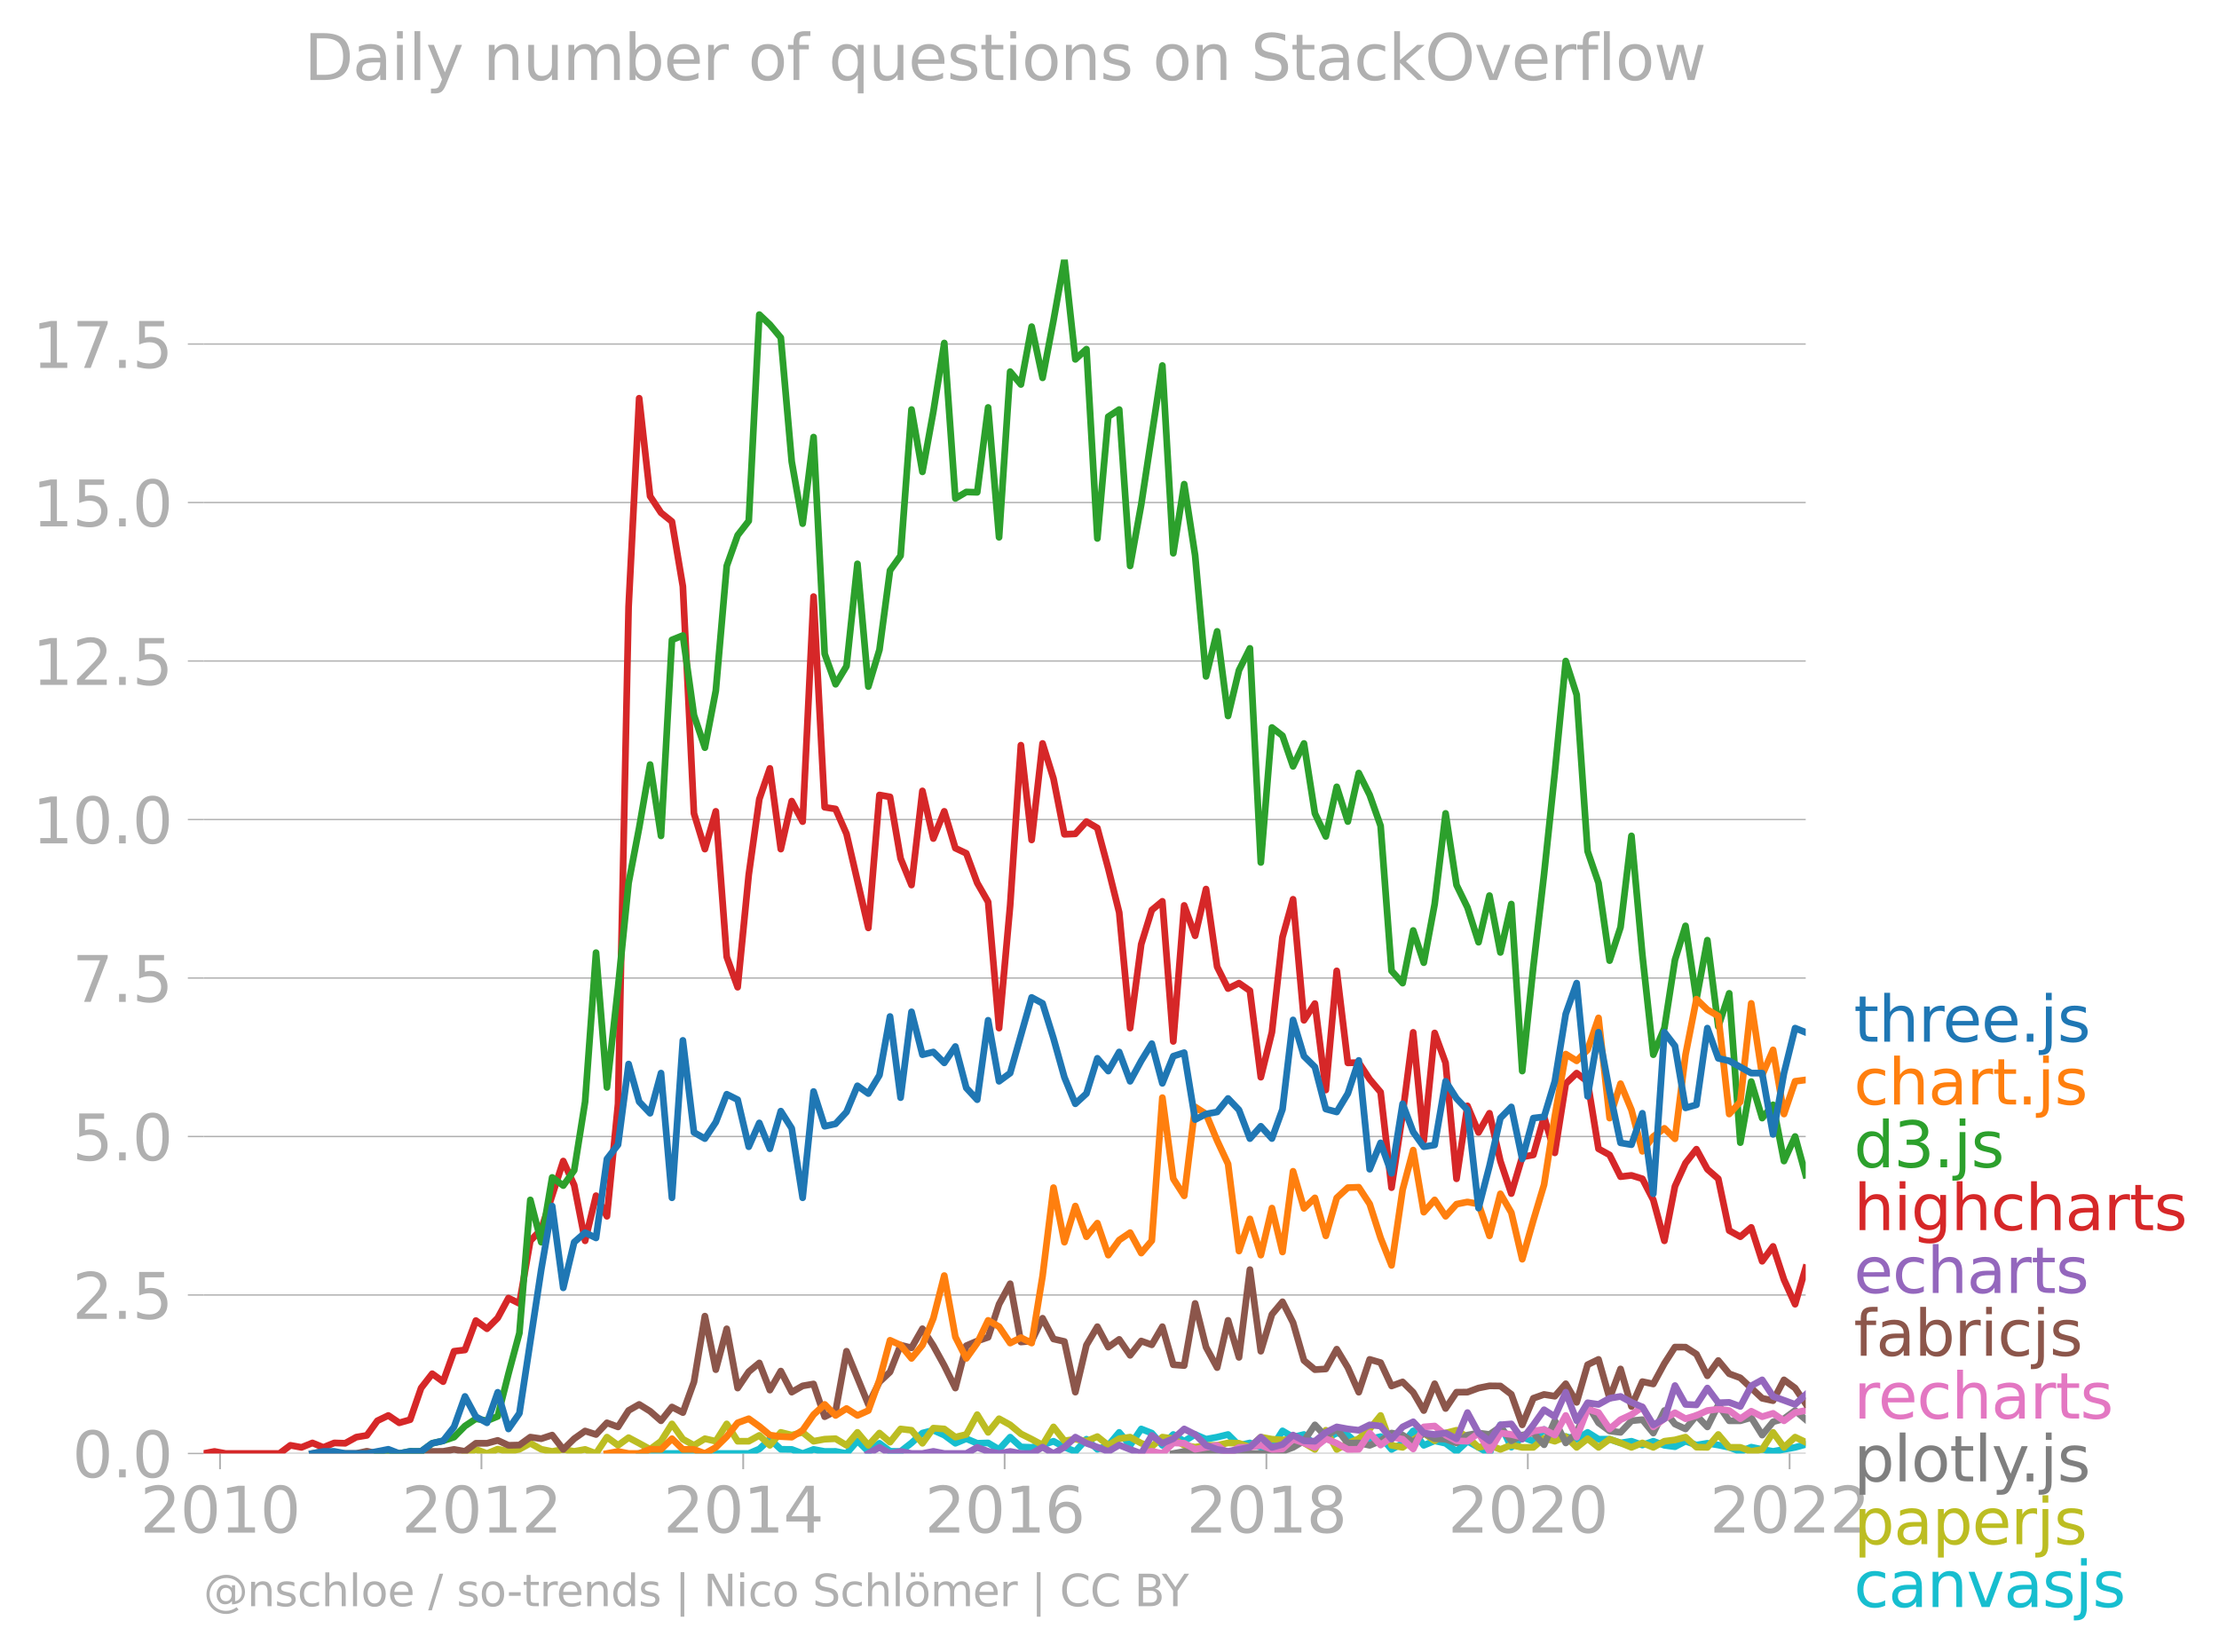 <svg xmlns:xlink="http://www.w3.org/1999/xlink" width="659.486" height="491.033" viewBox="0 0 494.614 368.274" xmlns="http://www.w3.org/2000/svg"><defs><style>*{stroke-linejoin:round;stroke-linecap:butt}</style></defs><g id="figure_1"><path d="M0 368.274h494.614V0H0v368.274z" style="fill:none" id="patch_1"/><g id="axes_1"><path d="M45.372 323.95h357.12V57.838H45.372V323.95z" style="fill:none" id="patch_2"/><g id="matplotlib.axis_1"><g id="xtick_1"><g id="line2d_1"><defs><path id="mb2885ddb44" d="M0 0v3.5" style="stroke:#b0b0b0;stroke-width:.4"/></defs><use xlink:href="#mb2885ddb44" x="49.044" y="323.95" style="fill:#b0b0b0;stroke:#b0b0b0;stroke-width:.4"/></g><g style="fill:#b0b0b0" transform="matrix(.14 0 0 -.14 31.229 341.588)" id="text_1"><defs><path id="DejaVuSans-32" d="M1228 531h2203V0H469v531q359 372 979 998 621 627 780 809 303 340 423 576 121 236 121 464 0 372-261 606-261 235-680 235-297 0-627-103-329-103-704-313v638q381 153 712 231 332 78 607 78 725 0 1156-363 431-362 431-968 0-288-108-546-107-257-392-607-78-91-497-524-418-433-1181-1211z" transform="scale(.016)"/><path id="DejaVuSans-30" d="M2034 4250q-487 0-733-480-245-479-245-1442 0-959 245-1439 246-480 733-480 491 0 736 480 246 480 246 1439 0 963-246 1442-245 480-736 480zm0 500q785 0 1199-621 414-620 414-1801 0-1178-414-1799Q2819-91 2034-91q-784 0-1198 620-414 621-414 1799 0 1181 414 1801 414 621 1198 621z" transform="scale(.016)"/><path id="DejaVuSans-31" d="M794 531h1031v3560L703 3866v575l1116 225h631V531h1031V0H794v531z" transform="scale(.016)"/></defs><use xlink:href="#DejaVuSans-32"/><use xlink:href="#DejaVuSans-30" x="63.623"/><use xlink:href="#DejaVuSans-31" x="127.246"/><use xlink:href="#DejaVuSans-30" x="190.869"/></g></g><g id="xtick_2"><use xlink:href="#mb2885ddb44" x="107.313" y="323.95" style="fill:#b0b0b0;stroke:#b0b0b0;stroke-width:.4" id="line2d_2"/><g style="fill:#b0b0b0" transform="matrix(.14 0 0 -.14 89.498 341.588)" id="text_2"><use xlink:href="#DejaVuSans-32"/><use xlink:href="#DejaVuSans-30" x="63.623"/><use xlink:href="#DejaVuSans-31" x="127.246"/><use xlink:href="#DejaVuSans-32" x="190.869"/></g></g><g id="xtick_3"><use xlink:href="#mb2885ddb44" x="165.662" y="323.95" style="fill:#b0b0b0;stroke:#b0b0b0;stroke-width:.4" id="line2d_3"/><g style="fill:#b0b0b0" transform="matrix(.14 0 0 -.14 147.847 341.588)" id="text_3"><defs><path id="DejaVuSans-34" d="M2419 4116 825 1625h1594v2491zm-166 550h794V1625h666v-525h-666V0h-628v1100H313v609l1940 2957z" transform="scale(.016)"/></defs><use xlink:href="#DejaVuSans-32"/><use xlink:href="#DejaVuSans-30" x="63.623"/><use xlink:href="#DejaVuSans-31" x="127.246"/><use xlink:href="#DejaVuSans-34" x="190.869"/></g></g><g id="xtick_4"><use xlink:href="#mb2885ddb44" x="223.932" y="323.95" style="fill:#b0b0b0;stroke:#b0b0b0;stroke-width:.4" id="line2d_4"/><g style="fill:#b0b0b0" transform="matrix(.14 0 0 -.14 206.117 341.588)" id="text_4"><defs><path id="DejaVuSans-36" d="M2113 2584q-425 0-674-291-248-290-248-796 0-503 248-796 249-292 674-292t673 292q248 293 248 796 0 506-248 796-248 291-673 291zm1253 1979v-575q-238 112-480 171-242 60-480 60-625 0-955-422-329-422-376-1275 184 272 462 417 279 145 613 145 703 0 1111-427 408-426 408-1160 0-719-425-1154Q2819-91 2113-91q-810 0-1238 620-428 621-428 1799 0 1106 525 1764t1409 658q238 0 480-47t505-140z" transform="scale(.016)"/></defs><use xlink:href="#DejaVuSans-32"/><use xlink:href="#DejaVuSans-30" x="63.623"/><use xlink:href="#DejaVuSans-31" x="127.246"/><use xlink:href="#DejaVuSans-36" x="190.869"/></g></g><g id="xtick_5"><use xlink:href="#mb2885ddb44" x="282.281" y="323.95" style="fill:#b0b0b0;stroke:#b0b0b0;stroke-width:.4" id="line2d_5"/><g style="fill:#b0b0b0" transform="matrix(.14 0 0 -.14 264.466 341.588)" id="text_5"><defs><path id="DejaVuSans-38" d="M2034 2216q-450 0-708-241-257-241-257-662 0-422 257-663 258-241 708-241t709 242q260 243 260 662 0 421-258 662-257 241-711 241zm-631 268q-406 100-633 378-226 279-226 679 0 559 398 884 399 325 1092 325 697 0 1094-325t397-884q0-400-227-679-226-278-629-378 456-106 710-416 255-309 255-755 0-679-414-1042Q2806-91 2034-91q-771 0-1186 362-414 363-414 1042 0 446 256 755 257 310 713 416zm-231 997q0-362 226-565 227-203 636-203 407 0 636 203 230 203 230 565 0 363-230 566-229 203-636 203-409 0-636-203-226-203-226-566z" transform="scale(.016)"/></defs><use xlink:href="#DejaVuSans-32"/><use xlink:href="#DejaVuSans-30" x="63.623"/><use xlink:href="#DejaVuSans-31" x="127.246"/><use xlink:href="#DejaVuSans-38" x="190.869"/></g></g><g id="xtick_6"><use xlink:href="#mb2885ddb44" x="340.551" y="323.95" style="fill:#b0b0b0;stroke:#b0b0b0;stroke-width:.4" id="line2d_6"/><g style="fill:#b0b0b0" transform="matrix(.14 0 0 -.14 322.736 341.588)" id="text_6"><use xlink:href="#DejaVuSans-32"/><use xlink:href="#DejaVuSans-30" x="63.623"/><use xlink:href="#DejaVuSans-32" x="127.246"/><use xlink:href="#DejaVuSans-30" x="190.869"/></g></g><g id="xtick_7"><use xlink:href="#mb2885ddb44" x="398.9" y="323.95" style="fill:#b0b0b0;stroke:#b0b0b0;stroke-width:.4" id="line2d_7"/><g style="fill:#b0b0b0" transform="matrix(.14 0 0 -.14 381.085 341.588)" id="text_7"><use xlink:href="#DejaVuSans-32"/><use xlink:href="#DejaVuSans-30" x="63.623"/><use xlink:href="#DejaVuSans-32" x="127.246"/><use xlink:href="#DejaVuSans-32" x="190.869"/></g></g></g><g id="matplotlib.axis_2"><g id="ytick_1"><path d="M45.372 323.95h357.12" clip-path="url(#p55a255f36a)" style="fill:none;stroke:#b0b0b0;stroke-width:.3;stroke-linecap:square" id="line2d_8"/><g id="line2d_9"><defs><path id="m206f630196" d="M0 0h-3.5" style="stroke:#b0b0b0;stroke-width:.3"/></defs><use xlink:href="#m206f630196" x="45.372" y="323.95" style="fill:#b0b0b0;stroke:#b0b0b0;stroke-width:.3"/></g><g style="fill:#b0b0b0" transform="matrix(.14 0 0 -.14 16.108 329.269)" id="text_8"><defs><path id="DejaVuSans-2e" d="M684 794h660V0H684v794z" transform="scale(.016)"/></defs><use xlink:href="#DejaVuSans-30"/><use xlink:href="#DejaVuSans-2e" x="63.623"/><use xlink:href="#DejaVuSans-30" x="95.41"/></g></g><g id="ytick_2"><path d="M45.372 288.625h357.12" clip-path="url(#p55a255f36a)" style="fill:none;stroke:#b0b0b0;stroke-width:.3;stroke-linecap:square" id="line2d_10"/><use xlink:href="#m206f630196" x="45.372" y="288.625" style="fill:#b0b0b0;stroke:#b0b0b0;stroke-width:.3" id="line2d_11"/><g style="fill:#b0b0b0" transform="matrix(.14 0 0 -.14 16.108 293.944)" id="text_9"><defs><path id="DejaVuSans-35" d="M691 4666h2478v-532H1269V2991q137 47 274 70 138 23 276 23 781 0 1237-428 457-428 457-1159 0-753-469-1171Q2575-91 1722-91q-294 0-599 50Q819 9 494 109v635q281-153 581-228t634-75q541 0 856 284 316 284 316 772 0 487-316 771-315 285-856 285-253 0-505-56-251-56-513-175v2344z" transform="scale(.016)"/></defs><use xlink:href="#DejaVuSans-32"/><use xlink:href="#DejaVuSans-2e" x="63.623"/><use xlink:href="#DejaVuSans-35" x="95.41"/></g></g><g id="ytick_3"><path d="M45.372 253.3h357.12" clip-path="url(#p55a255f36a)" style="fill:none;stroke:#b0b0b0;stroke-width:.3;stroke-linecap:square" id="line2d_12"/><use xlink:href="#m206f630196" x="45.372" y="253.301" style="fill:#b0b0b0;stroke:#b0b0b0;stroke-width:.3" id="line2d_13"/><g style="fill:#b0b0b0" transform="matrix(.14 0 0 -.14 16.108 258.62)" id="text_10"><use xlink:href="#DejaVuSans-35"/><use xlink:href="#DejaVuSans-2e" x="63.623"/><use xlink:href="#DejaVuSans-30" x="95.41"/></g></g><g id="ytick_4"><path d="M45.372 217.976h357.12" clip-path="url(#p55a255f36a)" style="fill:none;stroke:#b0b0b0;stroke-width:.3;stroke-linecap:square" id="line2d_14"/><use xlink:href="#m206f630196" x="45.372" y="217.976" style="fill:#b0b0b0;stroke:#b0b0b0;stroke-width:.3" id="line2d_15"/><g style="fill:#b0b0b0" transform="matrix(.14 0 0 -.14 16.108 223.295)" id="text_11"><defs><path id="DejaVuSans-37" d="M525 4666h3000v-269L1831 0h-659l1594 4134H525v532z" transform="scale(.016)"/></defs><use xlink:href="#DejaVuSans-37"/><use xlink:href="#DejaVuSans-2e" x="63.623"/><use xlink:href="#DejaVuSans-35" x="95.41"/></g></g><g id="ytick_5"><path d="M45.372 182.651h357.12" clip-path="url(#p55a255f36a)" style="fill:none;stroke:#b0b0b0;stroke-width:.3;stroke-linecap:square" id="line2d_16"/><use xlink:href="#m206f630196" x="45.372" y="182.651" style="fill:#b0b0b0;stroke:#b0b0b0;stroke-width:.3" id="line2d_17"/><g style="fill:#b0b0b0" transform="matrix(.14 0 0 -.14 7.2 187.97)" id="text_12"><use xlink:href="#DejaVuSans-31"/><use xlink:href="#DejaVuSans-30" x="63.623"/><use xlink:href="#DejaVuSans-2e" x="127.246"/><use xlink:href="#DejaVuSans-30" x="159.033"/></g></g><g id="ytick_6"><path d="M45.372 147.327h357.12" clip-path="url(#p55a255f36a)" style="fill:none;stroke:#b0b0b0;stroke-width:.3;stroke-linecap:square" id="line2d_18"/><use xlink:href="#m206f630196" x="45.372" y="147.327" style="fill:#b0b0b0;stroke:#b0b0b0;stroke-width:.3" id="line2d_19"/><g style="fill:#b0b0b0" transform="matrix(.14 0 0 -.14 7.2 152.646)" id="text_13"><use xlink:href="#DejaVuSans-31"/><use xlink:href="#DejaVuSans-32" x="63.623"/><use xlink:href="#DejaVuSans-2e" x="127.246"/><use xlink:href="#DejaVuSans-35" x="159.033"/></g></g><g id="ytick_7"><path d="M45.372 112.002h357.12" clip-path="url(#p55a255f36a)" style="fill:none;stroke:#b0b0b0;stroke-width:.3;stroke-linecap:square" id="line2d_20"/><use xlink:href="#m206f630196" x="45.372" y="112.002" style="fill:#b0b0b0;stroke:#b0b0b0;stroke-width:.3" id="line2d_21"/><g style="fill:#b0b0b0" transform="matrix(.14 0 0 -.14 7.2 117.321)" id="text_14"><use xlink:href="#DejaVuSans-31"/><use xlink:href="#DejaVuSans-35" x="63.623"/><use xlink:href="#DejaVuSans-2e" x="127.246"/><use xlink:href="#DejaVuSans-30" x="159.033"/></g></g><g id="ytick_8"><path d="M45.372 76.678h357.12" clip-path="url(#p55a255f36a)" style="fill:none;stroke:#b0b0b0;stroke-width:.3;stroke-linecap:square" id="line2d_22"/><use xlink:href="#m206f630196" x="45.372" y="76.678" style="fill:#b0b0b0;stroke:#b0b0b0;stroke-width:.3" id="line2d_23"/><g style="fill:#b0b0b0" transform="matrix(.14 0 0 -.14 7.2 81.997)" id="text_15"><use xlink:href="#DejaVuSans-31"/><use xlink:href="#DejaVuSans-37" x="63.623"/><use xlink:href="#DejaVuSans-2e" x="127.246"/><use xlink:href="#DejaVuSans-35" x="159.033"/></g></g></g><path d="m142.474 323.95 2.435-.471 2.434.47H166.9l2.354-1.008 2.355-2.182 2.435 2.249 2.434.03 2.435.912 2.434-.912 2.475.456 2.434-.015 2.435.47 2.434-2.825 2.435 2.37 2.474-1.823 2.355 1.774 2.355.049 2.434-1.9 2.435-2.202 2.434-.623 2.435 1.079 2.474 1.823 2.435-1.018 2.435 1.018 2.434-.076 2.435 1.443 2.474-2.735 2.395 2.185 2.394.094 2.435-.516 2.434-.851 2.435 1.322 2.435.957 2.474-2.735 2.435 2.249 2.434-.881 2.435-2.887 2.434 2.887 2.475-3.647 2.354.928 2.355 2.719 2.435-2.416 2.434 1.504 2.435-1.504 2.434 1.048 2.475-.456 2.434-.592 2.435 2.416 2.434-.532 2.435.987h2.474l2.355-3.679 2.355 1.4 2.434-.592 2.435 2.416 2.434-1.474 2.435-1.261 2.474.456 2.435 2.218 2.435-1.307 2.434-.577 2.435 2.856 2.474-1.367 2.355-2.768 2.355 3.224 2.434-1.003 2.435.547 2.434 1.808 2.435-2.264 2.474 1.367 2.435 1.368 2.434-6.381 2.435 4.968 2.434-2.234 2.475.912 2.394-2.625 2.395 2.17 2.435-.578 2.434.577 2.435-1.52 2.434 1.52h2.475l2.434.836 2.435-.38 2.434.85 2.435-.85 2.474.912 2.355.309 2.355-1.221 2.434.85 2.435-.394 2.435.395 2.434.516 2.475.912 2.434-.957 2.435.501 2.434.44 2.435-.44 2.474-.456 2.355-.65" clip-path="url(#p55a255f36a)" style="fill:none;stroke:#17becf;stroke-width:1.5;stroke-linecap:square" id="line2d_24"/><path d="m103.641 323.95 2.435-.912 2.474.912 2.395-.975 2.395.519 2.434-.486 2.435-1.337 2.434 1.337 2.435.486 2.474-.456 2.435.44 2.434-.44 2.435.912 2.434-3.647 2.475 1.824 2.355-1.71 2.354 1.254 2.435 1.337 2.434-1.793 2.435-3.86 2.435 3.404 2.474 1.368 2.435-1.474 2.434.562 2.435-3.86 2.434 3.86h2.475l2.354-1.302 2.355 2.214 2.435-2.887 2.434.608 2.435-.608 2.434 1.975 2.475-.456 2.434-.106 2.435 1.474 2.434-2.887 2.435 2.887 2.474-2.735 2.355 2.035 2.355-2.947 2.434.289 2.435 2.902 2.434-3.373 2.435.182 2.474 1.823 2.435-.592 2.435-4.421 2.434 3.95 2.435-3.039 2.474 1.368 2.395 1.996 2.394 1.194 2.435 1.307 2.434-4.042 2.435 3.1 2.435-.365 2.474.456 2.435-1.033 2.434 1.945 2.435-1.474 2.434-.35 2.475 1.368 2.354.765 2.355-2.133 2.435.35 2.434 1.474 2.435.41 2.434-.41h2.475l2.434-.532 2.435.076 2.434.866 2.435-2.234 2.474.456 2.355.163 2.355-.163 2.434.836 2.435 1.443 2.434-4.27 2.435 4.27 2.474-1.367 2.435-1.018 2.435-2.173 2.434-3.008 2.435 6.655 2.474.455 2.355-1.66 2.355-1.53 2.434 1.732 2.435-1.732 2.434-.623 2.435 1.534 2.474 2.28 2.435-.517 2.434.972 2.435-.972 2.434.516h2.475l2.394-2.043 2.395.676 2.435-1.033 2.434 2.4 2.435-1.93 2.434 1.93 2.475-1.823 2.434.836 2.435.987 2.434-.987 2.435.987 2.474-1.367 2.355-.293 2.355-.619 2.434 2.234 2.435.045 2.435-2.871 2.434 2.871h2.475l2.434.897 2.435-.44 2.434-3.8 2.435 3.343 2.474-2.279 2.355 1.124" clip-path="url(#p55a255f36a)" style="fill:none;stroke:#bcbd22;stroke-width:1.5;stroke-linecap:square" id="line2d_25"/><path d="m261.528 323.95 2.434-.456 2.435.456H283.518l2.355-.505 2.355-.863 2.434-1.458 2.435-3.555 2.434 2.613 2.435-1.702 2.474 3.19 2.435-.075 2.435.532 2.434-1.003 2.435-1.732 2.474.456 2.355 1.579 2.355-2.035 2.434 1.26 2.435.107 2.434.836 2.435-1.747 2.474-.456 2.435.319 2.434-1.687 2.435 3.1 2.434-1.276 2.475-.456 2.394 2.609 2.395-5.344 2.435 4.938 2.434-2.203 2.435-6.275 2.434 3.996 2.475 1.823 2.434.304 2.435-2.583 2.434-.243 2.435 2.978 2.474-5.014 2.355 3.012 2.355 1.09 2.434-3.008 2.435 2.552 2.435-4.907 2.434 3.54h2.475l2.434-.714 2.435 3.905 2.434-2.963 2.435-.684 2.474-1.823 2.355 2.002" clip-path="url(#p55a255f36a)" style="fill:none;stroke:#7f7f7f;stroke-width:1.5;stroke-linecap:square" id="line2d_26"/><g style="fill:#1f77b4" transform="matrix(.14 0 0 -.14 413.205 232.163)" id="text_16"><defs><path id="DejaVuSans-74" d="M1172 4494v-994h1184v-447H1172V1153q0-428 117-550t477-122h590V0h-590q-666 0-919 248-253 249-253 905v1900H172v447h422v994h578z" transform="scale(.016)"/><path id="DejaVuSans-68" d="M3513 2113V0h-575v2094q0 497-194 743-194 247-581 247-466 0-735-297-269-296-269-809V0H581v4863h578V2956q207 316 486 472 280 156 646 156 603 0 912-373 310-373 310-1098z" transform="scale(.016)"/><path id="DejaVuSans-72" d="M2631 2963q-97 56-211 82-114 27-251 27-488 0-749-317t-261-911V0H581v3500h578v-544q182 319 472 473 291 155 707 155 59 0 131-8 72-7 159-23l3-590z" transform="scale(.016)"/><path id="DejaVuSans-65" d="M3597 1894v-281H953q38-594 358-905t892-311q331 0 642 81t618 244V178Q3153 47 2828-22t-659-69q-838 0-1327 487-489 488-489 1320 0 859 464 1363 464 505 1252 505 706 0 1117-455 411-454 411-1235zm-575 169q-6 471-264 752-258 282-683 282-481 0-770-272t-333-766l2050 4z" transform="scale(.016)"/><path id="DejaVuSans-6a" d="M603 3500h575V-63q0-668-255-968-254-300-820-300h-219v487H38q328 0 446 152Q603-541 603-63v3563zm0 1363h575v-729H603v729z" transform="scale(.016)"/><path id="DejaVuSans-73" d="M2834 3397v-544q-243 125-506 187-262 63-544 63-428 0-642-131t-214-394q0-200 153-314t616-217l197-44q612-131 870-370t258-667q0-488-386-773Q2250-91 1575-91q-281 0-586 55T347 128v594q319-166 628-249 309-82 613-82 406 0 624 139 219 139 219 392 0 234-158 359-157 125-692 241l-200 47q-534 112-772 345-237 233-237 639 0 494 350 762 350 269 994 269 318 0 599-47 282-46 519-140z" transform="scale(.016)"/></defs><use xlink:href="#DejaVuSans-74"/><use xlink:href="#DejaVuSans-68" x="39.209"/><use xlink:href="#DejaVuSans-72" x="102.588"/><use xlink:href="#DejaVuSans-65" x="141.451"/><use xlink:href="#DejaVuSans-65" x="202.975"/><use xlink:href="#DejaVuSans-2e" x="264.498"/><use xlink:href="#DejaVuSans-6a" x="296.285"/><use xlink:href="#DejaVuSans-73" x="324.068"/></g><g style="fill:#ff7f0e" transform="matrix(.14 0 0 -.14 413.205 246.163)" id="text_17"><defs><path id="DejaVuSans-63" d="M3122 3366v-538q-244 135-489 202t-495 67q-560 0-870-355-309-354-309-995t309-996q310-354 870-354 250 0 495 67t489 202V134Q2881 22 2623-34q-257-57-548-57-791 0-1257 497-465 497-465 1341 0 856 470 1346 471 491 1290 491 265 0 518-55 253-54 491-163z" transform="scale(.016)"/><path id="DejaVuSans-61" d="M2194 1759q-697 0-966-159t-269-544q0-306 202-486 202-179 548-179 479 0 768 339t289 901v128h-572zm1147 238V0h-575v531q-197-318-491-470T1556-91q-537 0-855 302-317 302-317 808 0 590 395 890 396 300 1180 300h807v57q0 397-261 614t-733 217q-300 0-585-72-284-72-546-216v532q315 122 612 182 297 61 578 61 760 0 1135-394 375-393 375-1193z" transform="scale(.016)"/></defs><use xlink:href="#DejaVuSans-63"/><use xlink:href="#DejaVuSans-68" x="54.98"/><use xlink:href="#DejaVuSans-61" x="118.359"/><use xlink:href="#DejaVuSans-72" x="179.639"/><use xlink:href="#DejaVuSans-74" x="220.752"/><use xlink:href="#DejaVuSans-2e" x="259.961"/><use xlink:href="#DejaVuSans-6a" x="291.748"/><use xlink:href="#DejaVuSans-73" x="319.531"/></g><g style="fill:#2ca02c" transform="matrix(.14 0 0 -.14 413.205 260.163)" id="text_18"><defs><path id="DejaVuSans-64" d="M2906 2969v1894h575V0h-575v525q-181-312-458-464-276-152-664-152-634 0-1033 506-398 507-398 1332t398 1331q399 506 1033 506 388 0 664-152 277-151 458-463zM947 1747q0-634 261-995t717-361q456 0 718 361 263 361 263 995t-263 995q-262 361-718 361t-717-361q-261-361-261-995z" transform="scale(.016)"/><path id="DejaVuSans-33" d="M2597 2516q453-97 707-404 255-306 255-756 0-690-475-1069Q2609-91 1734-91q-293 0-604 58T488 141v609q262-153 574-231 313-78 654-78 593 0 904 234t311 681q0 413-289 645-289 233-804 233h-544v519h569q465 0 712 186t247 536q0 359-255 551-254 193-729 193-260 0-557-57-297-56-653-174v562q360 100 674 150t592 50q719 0 1137-327 419-326 419-882 0-388-222-655t-631-370z" transform="scale(.016)"/></defs><use xlink:href="#DejaVuSans-64"/><use xlink:href="#DejaVuSans-33" x="63.477"/><use xlink:href="#DejaVuSans-2e" x="127.1"/><use xlink:href="#DejaVuSans-6a" x="158.887"/><use xlink:href="#DejaVuSans-73" x="186.67"/></g><g style="fill:#d62728" transform="matrix(.14 0 0 -.14 413.205 274.163)" id="text_19"><defs><path id="DejaVuSans-69" d="M603 3500h575V0H603v3500zm0 1363h575v-729H603v729z" transform="scale(.016)"/><path id="DejaVuSans-67" d="M2906 1791q0 625-258 968-257 344-723 344-462 0-720-344-258-343-258-968 0-622 258-966t720-344q466 0 723 344 258 344 258 966zm575-1357q0-893-397-1329-396-436-1215-436-303 0-572 45t-522 139v559q253-137 500-202 247-66 503-66 566 0 847 295t281 892v285q-178-310-456-463T1784 0Q1141 0 747 490 353 981 353 1791q0 812 394 1302 394 491 1037 491 388 0 666-153t456-462v531h575V434z" transform="scale(.016)"/></defs><use xlink:href="#DejaVuSans-68"/><use xlink:href="#DejaVuSans-69" x="63.379"/><use xlink:href="#DejaVuSans-67" x="91.162"/><use xlink:href="#DejaVuSans-68" x="154.639"/><use xlink:href="#DejaVuSans-63" x="218.018"/><use xlink:href="#DejaVuSans-68" x="272.998"/><use xlink:href="#DejaVuSans-61" x="336.377"/><use xlink:href="#DejaVuSans-72" x="397.656"/><use xlink:href="#DejaVuSans-74" x="438.77"/><use xlink:href="#DejaVuSans-73" x="477.979"/></g><g style="fill:#9467bd" transform="matrix(.14 0 0 -.14 413.205 288.163)" id="text_20"><use xlink:href="#DejaVuSans-65"/><use xlink:href="#DejaVuSans-63" x="61.523"/><use xlink:href="#DejaVuSans-68" x="116.504"/><use xlink:href="#DejaVuSans-61" x="179.883"/><use xlink:href="#DejaVuSans-72" x="241.162"/><use xlink:href="#DejaVuSans-74" x="282.275"/><use xlink:href="#DejaVuSans-73" x="321.484"/></g><g style="fill:#8c564b" transform="matrix(.14 0 0 -.14 413.205 302.163)" id="text_21"><defs><path id="DejaVuSans-66" d="M2375 4863v-479h-550q-309 0-430-125-120-125-120-450v-309h947v-447h-947V0H697v3053H147v447h550v244q0 584 272 851 272 268 862 268h544z" transform="scale(.016)"/><path id="DejaVuSans-62" d="M3116 1747q0 634-261 995t-717 361q-457 0-718-361t-261-995q0-634 261-995t718-361q456 0 717 361t261 995zM1159 2969q182 312 458 463 277 152 661 152 638 0 1036-506 399-506 399-1331T3314 415Q2916-91 2278-91q-384 0-661 152-276 152-458 464V0H581v4863h578V2969z" transform="scale(.016)"/></defs><use xlink:href="#DejaVuSans-66"/><use xlink:href="#DejaVuSans-61" x="35.205"/><use xlink:href="#DejaVuSans-62" x="96.484"/><use xlink:href="#DejaVuSans-72" x="159.961"/><use xlink:href="#DejaVuSans-69" x="201.074"/><use xlink:href="#DejaVuSans-63" x="228.857"/><use xlink:href="#DejaVuSans-6a" x="283.838"/><use xlink:href="#DejaVuSans-73" x="311.621"/></g><g style="fill:#e377c2" transform="matrix(.14 0 0 -.14 413.205 316.163)" id="text_22"><use xlink:href="#DejaVuSans-72"/><use xlink:href="#DejaVuSans-65" x="38.863"/><use xlink:href="#DejaVuSans-63" x="100.387"/><use xlink:href="#DejaVuSans-68" x="155.367"/><use xlink:href="#DejaVuSans-61" x="218.746"/><use xlink:href="#DejaVuSans-72" x="280.025"/><use xlink:href="#DejaVuSans-74" x="321.139"/><use xlink:href="#DejaVuSans-73" x="360.348"/></g><g style="fill:#7f7f7f" transform="matrix(.14 0 0 -.14 413.205 330.163)" id="text_23"><defs><path id="DejaVuSans-70" d="M1159 525v-1856H581v4831h578v-531q182 312 458 463 277 152 661 152 638 0 1036-506 399-506 399-1331T3314 415Q2916-91 2278-91q-384 0-661 152-276 152-458 464zm1957 1222q0 634-261 995t-717 361q-457 0-718-361t-261-995q0-634 261-995t718-361q456 0 717 361t261 995z" transform="scale(.016)"/><path id="DejaVuSans-6c" d="M603 4863h575V0H603v4863z" transform="scale(.016)"/><path id="DejaVuSans-6f" d="M1959 3097q-462 0-731-361t-269-989q0-628 267-989 268-361 733-361 460 0 728 362 269 363 269 988 0 622-269 986-268 364-728 364zm0 487q750 0 1178-488 429-487 429-1349 0-859-429-1349Q2709-91 1959-91q-753 0-1180 489-426 490-426 1349 0 862 426 1349 427 488 1180 488z" transform="scale(.016)"/><path id="DejaVuSans-79" d="M2059-325q-243-625-475-815-231-191-618-191H506v481h338q237 0 368 113 132 112 291 531l103 262L191 3500h609L1894 763l1094 2737h609L2059-325z" transform="scale(.016)"/></defs><use xlink:href="#DejaVuSans-70"/><use xlink:href="#DejaVuSans-6c" x="63.477"/><use xlink:href="#DejaVuSans-6f" x="91.26"/><use xlink:href="#DejaVuSans-74" x="152.441"/><use xlink:href="#DejaVuSans-6c" x="191.65"/><use xlink:href="#DejaVuSans-79" x="219.434"/><use xlink:href="#DejaVuSans-2e" x="264.363"/><use xlink:href="#DejaVuSans-6a" x="296.15"/><use xlink:href="#DejaVuSans-73" x="323.934"/></g><g style="fill:#bcbd22" transform="matrix(.14 0 0 -.14 413.205 344.163)" id="text_24"><use xlink:href="#DejaVuSans-70"/><use xlink:href="#DejaVuSans-61" x="63.477"/><use xlink:href="#DejaVuSans-70" x="124.756"/><use xlink:href="#DejaVuSans-65" x="188.232"/><use xlink:href="#DejaVuSans-72" x="249.756"/><use xlink:href="#DejaVuSans-6a" x="290.869"/><use xlink:href="#DejaVuSans-73" x="318.652"/></g><g style="fill:#17becf" transform="matrix(.14 0 0 -.14 413.205 358.163)" id="text_25"><defs><path id="DejaVuSans-6e" d="M3513 2113V0h-575v2094q0 497-194 743-194 247-581 247-466 0-735-297-269-296-269-809V0H581v3500h578v-544q207 316 486 472 280 156 646 156 603 0 912-373 310-373 310-1098z" transform="scale(.016)"/><path id="DejaVuSans-76" d="M191 3500h609L1894 563l1094 2937h609L2284 0h-781L191 3500z" transform="scale(.016)"/></defs><use xlink:href="#DejaVuSans-63"/><use xlink:href="#DejaVuSans-61" x="54.98"/><use xlink:href="#DejaVuSans-6e" x="116.26"/><use xlink:href="#DejaVuSans-76" x="179.639"/><use xlink:href="#DejaVuSans-61" x="238.818"/><use xlink:href="#DejaVuSans-73" x="300.098"/><use xlink:href="#DejaVuSans-6a" x="352.197"/><use xlink:href="#DejaVuSans-73" x="379.98"/></g><g style="fill:#b0b0b0" transform="matrix(.097 0 0 -.097 45.372 357.986)" id="text_26"><defs><path id="DejaVuSans-40" d="M2381 1678q0-447 222-702 222-254 610-254 384 0 604 256 221 256 221 700 0 438-225 695-225 258-607 258-378 0-602-256-223-256-223-697zm1703-934q-187-241-429-355t-564-114q-538 0-874 389t-336 1014q0 625 337 1015 338 391 873 391 322 0 565-117 244-117 428-354v409h447V722q457 69 714 417 258 349 258 902 0 334-99 628-98 294-298 544-325 409-792 626t-1017 217q-384 0-738-102-353-101-653-301-490-319-767-836-276-517-276-1120 0-497 179-932 180-434 521-765 328-325 759-495 431-171 922-171 403 0 792 136t714 389l281-347q-390-303-851-464t-936-161q-578 0-1091 205-512 205-912 595Q841 78 631 592q-209 514-209 1105 0 569 212 1084 213 516 607 907 403 396 931 607t1119 211q662 0 1229-272 568-271 952-771 234-307 357-666 124-359 124-744 0-822-497-1297T4084 263v481z" transform="scale(.016)"/><path id="DejaVuSans-2f" d="M1625 4666h531L531-594H0l1625 5260z" transform="scale(.016)"/><path id="DejaVuSans-2d" d="M313 2009h1684v-512H313v512z" transform="scale(.016)"/><path id="DejaVuSans-7c" d="M1344 4891v-6400H813v6400h531z" transform="scale(.016)"/><path id="DejaVuSans-4e" d="M628 4666h850L3547 763v3903h612V0h-850L1241 3903V0H628v4666z" transform="scale(.016)"/><path id="DejaVuSans-53" d="M3425 4513v-616q-359 172-678 256-319 85-616 85-515 0-795-200t-280-569q0-310 186-468 186-157 705-254l381-78q706-135 1042-474t336-907q0-679-455-1029Q2797-91 1919-91q-331 0-705 75-373 75-773 222v650q384-215 753-325 369-109 725-109 540 0 834 212 294 213 294 607 0 343-211 537t-692 291l-385 75q-706 140-1022 440-315 300-315 835 0 619 436 975t1201 356q329 0 669-60 341-59 697-177z" transform="scale(.016)"/><path id="DejaVuSans-f6" d="M1959 3097q-462 0-731-361t-269-989q0-628 267-989 268-361 733-361 460 0 728 362 269 363 269 988 0 622-269 986-268 364-728 364zm0 487q750 0 1178-488 429-487 429-1349 0-859-429-1349Q2709-91 1959-91q-753 0-1180 489-426 490-426 1349 0 862 426 1349 427 488 1180 488zm295 1266h634v-631h-634v631zm-1222 0h634v-631h-634v631z" transform="scale(.016)"/><path id="DejaVuSans-6d" d="M3328 2828q216 388 516 572t706 184q547 0 844-383 297-382 297-1088V0h-578v2094q0 503-179 746-178 244-543 244-447 0-707-297-259-296-259-809V0h-578v2094q0 506-178 748t-550 242q-441 0-701-298-259-298-259-808V0H581v3500h578v-544q197 322 472 475t653 153q382 0 649-194 267-193 395-562z" transform="scale(.016)"/><path id="DejaVuSans-43" d="M4122 4306v-665q-319 297-680 443-361 147-767 147-800 0-1225-489t-425-1414q0-922 425-1411t1225-489q406 0 767 147t680 444V359q-331-225-702-338-370-112-782-112-1060 0-1670 648-609 649-609 1771 0 1125 609 1773 610 649 1670 649 418 0 788-111 371-111 696-333z" transform="scale(.016)"/><path id="DejaVuSans-42" d="M1259 2228V519h1013q509 0 754 211 246 211 246 645 0 438-246 645-245 208-754 208H1259zm0 1919V2741h935q462 0 688 173 227 174 227 530 0 353-227 528-226 175-688 175h-935zm-631 519h1613q722 0 1112-300 391-300 391-853 0-429-200-682t-588-315q466-100 724-418 258-317 258-792 0-625-425-966Q3088 0 2303 0H628v4666z" transform="scale(.016)"/><path id="DejaVuSans-59" d="M-13 4666h679l1293-1919 1285 1919h678L2272 2222V0h-634v2222L-13 4666z" transform="scale(.016)"/></defs><use xlink:href="#DejaVuSans-40"/><use xlink:href="#DejaVuSans-6e" x="100"/><use xlink:href="#DejaVuSans-73" x="163.379"/><use xlink:href="#DejaVuSans-63" x="215.479"/><use xlink:href="#DejaVuSans-68" x="270.459"/><use xlink:href="#DejaVuSans-6c" x="333.838"/><use xlink:href="#DejaVuSans-6f" x="361.621"/><use xlink:href="#DejaVuSans-65" x="422.803"/><use xlink:href="#DejaVuSans-20" x="484.326"/><use xlink:href="#DejaVuSans-2f" x="516.113"/><use xlink:href="#DejaVuSans-20" x="549.805"/><use xlink:href="#DejaVuSans-73" x="581.592"/><use xlink:href="#DejaVuSans-6f" x="633.691"/><use xlink:href="#DejaVuSans-2d" x="696.748"/><use xlink:href="#DejaVuSans-74" x="732.832"/><use xlink:href="#DejaVuSans-72" x="772.041"/><use xlink:href="#DejaVuSans-65" x="810.904"/><use xlink:href="#DejaVuSans-6e" x="872.428"/><use xlink:href="#DejaVuSans-64" x="935.807"/><use xlink:href="#DejaVuSans-73" x="999.283"/><use xlink:href="#DejaVuSans-20" x="1051.383"/><use xlink:href="#DejaVuSans-7c" x="1083.17"/><use xlink:href="#DejaVuSans-20" x="1116.861"/><use xlink:href="#DejaVuSans-4e" x="1148.648"/><use xlink:href="#DejaVuSans-69" x="1223.453"/><use xlink:href="#DejaVuSans-63" x="1251.236"/><use xlink:href="#DejaVuSans-6f" x="1306.217"/><use xlink:href="#DejaVuSans-20" x="1367.398"/><use xlink:href="#DejaVuSans-53" x="1399.186"/><use xlink:href="#DejaVuSans-63" x="1462.662"/><use xlink:href="#DejaVuSans-68" x="1517.643"/><use xlink:href="#DejaVuSans-6c" x="1581.021"/><use xlink:href="#DejaVuSans-f6" x="1608.805"/><use xlink:href="#DejaVuSans-6d" x="1669.986"/><use xlink:href="#DejaVuSans-65" x="1767.398"/><use xlink:href="#DejaVuSans-72" x="1828.922"/><use xlink:href="#DejaVuSans-20" x="1870.035"/><use xlink:href="#DejaVuSans-7c" x="1901.822"/><use xlink:href="#DejaVuSans-20" x="1935.514"/><use xlink:href="#DejaVuSans-43" x="1967.301"/><use xlink:href="#DejaVuSans-43" x="2037.125"/><use xlink:href="#DejaVuSans-20" x="2106.949"/><use xlink:href="#DejaVuSans-42" x="2138.736"/><use xlink:href="#DejaVuSans-59" x="2201.84"/></g><g style="fill:#b0b0b0" transform="matrix(.14 0 0 -.14 67.786 17.838)" id="text_27"><defs><path id="DejaVuSans-44" d="M1259 4147V519h763q966 0 1414 437 448 438 448 1382 0 937-448 1373t-1414 436h-763zm-631 519h1297q1356 0 1990-564 635-564 635-1764 0-1207-638-1773Q3275 0 1925 0H628v4666z" transform="scale(.016)"/><path id="DejaVuSans-75" d="M544 1381v2119h575V1403q0-497 193-746 194-248 582-248 465 0 735 297 271 297 271 810v1984h575V0h-575v538q-209-319-486-474-276-155-642-155-603 0-916 375-312 375-312 1097zm1447 2203z" transform="scale(.016)"/><path id="DejaVuSans-71" d="M947 1747q0-634 261-995t717-361q456 0 718 361 263 361 263 995t-263 995q-262 361-718 361t-717-361q-261-361-261-995zM2906 525q-181-312-458-464-276-152-664-152-634 0-1033 506-398 507-398 1332t398 1331q399 506 1033 506 388 0 664-152 277-151 458-463v531h575v-4831h-575V525z" transform="scale(.016)"/><path id="DejaVuSans-6b" d="M581 4863h578V1991l1716 1509h734L1753 1863 3688 0h-750L1159 1709V0H581v4863z" transform="scale(.016)"/><path id="DejaVuSans-4f" d="M2522 4238q-688 0-1093-513-404-512-404-1397 0-881 404-1394 405-512 1093-512 687 0 1089 512 402 513 402 1394 0 885-402 1397-402 513-1089 513zm0 512q981 0 1568-658 588-658 588-1764 0-1103-588-1761Q3503-91 2522-91q-984 0-1574 656-589 657-589 1763t589 1764q590 658 1574 658z" transform="scale(.016)"/><path id="DejaVuSans-77" d="M269 3500h575l719-2731 715 2731h678l719-2731 716 2731h575L4050 0h-678l-753 2869L1863 0h-679L269 3500z" transform="scale(.016)"/></defs><use xlink:href="#DejaVuSans-44"/><use xlink:href="#DejaVuSans-61" x="77.002"/><use xlink:href="#DejaVuSans-69" x="138.281"/><use xlink:href="#DejaVuSans-6c" x="166.064"/><use xlink:href="#DejaVuSans-79" x="193.848"/><use xlink:href="#DejaVuSans-20" x="253.027"/><use xlink:href="#DejaVuSans-6e" x="284.814"/><use xlink:href="#DejaVuSans-75" x="348.193"/><use xlink:href="#DejaVuSans-6d" x="411.572"/><use xlink:href="#DejaVuSans-62" x="508.984"/><use xlink:href="#DejaVuSans-65" x="572.461"/><use xlink:href="#DejaVuSans-72" x="633.984"/><use xlink:href="#DejaVuSans-20" x="675.098"/><use xlink:href="#DejaVuSans-6f" x="706.885"/><use xlink:href="#DejaVuSans-66" x="768.066"/><use xlink:href="#DejaVuSans-20" x="803.271"/><use xlink:href="#DejaVuSans-71" x="835.059"/><use xlink:href="#DejaVuSans-75" x="898.535"/><use xlink:href="#DejaVuSans-65" x="961.914"/><use xlink:href="#DejaVuSans-73" x="1023.438"/><use xlink:href="#DejaVuSans-74" x="1075.537"/><use xlink:href="#DejaVuSans-69" x="1114.746"/><use xlink:href="#DejaVuSans-6f" x="1142.529"/><use xlink:href="#DejaVuSans-6e" x="1203.711"/><use xlink:href="#DejaVuSans-73" x="1267.09"/><use xlink:href="#DejaVuSans-20" x="1319.189"/><use xlink:href="#DejaVuSans-6f" x="1350.977"/><use xlink:href="#DejaVuSans-6e" x="1412.158"/><use xlink:href="#DejaVuSans-20" x="1475.537"/><use xlink:href="#DejaVuSans-53" x="1507.324"/><use xlink:href="#DejaVuSans-74" x="1570.801"/><use xlink:href="#DejaVuSans-61" x="1610.01"/><use xlink:href="#DejaVuSans-63" x="1671.289"/><use xlink:href="#DejaVuSans-6b" x="1726.27"/><use xlink:href="#DejaVuSans-4f" x="1784.18"/><use xlink:href="#DejaVuSans-76" x="1862.891"/><use xlink:href="#DejaVuSans-65" x="1922.07"/><use xlink:href="#DejaVuSans-72" x="1983.594"/><use xlink:href="#DejaVuSans-66" x="2024.707"/><use xlink:href="#DejaVuSans-6c" x="2059.912"/><use xlink:href="#DejaVuSans-6f" x="2087.695"/><use xlink:href="#DejaVuSans-77" x="2148.877"/></g><path d="m254.384 323.95 2.354-.505 2.355.505 2.435-2.355 2.434.076 2.435 1.337 2.434-.426 2.475-.455 2.434 1.823 2.435-1.368 2.434-.045 2.435-.41 2.474.911 2.355-.097 2.355-2.182 2.434.836 2.435.987 2.434-1.93 2.435 1.019 2.474 1.367 2.435-.03 2.435-3.616 2.434 2.674 2.435-1.763 2.474.456 2.355 2.182 2.355-4.917 2.434-.197 2.435 2.02 2.434 1.277 2.435.091 2.474-1.823 2.435 4.087 2.434-4.087 2.435.319 2.434.592 2.475-1.367 2.394-.346 2.395 1.258 2.435-4.376 2.434 4.831 2.435-6.244 2.434.775 2.475 3.646 2.434-2.066 2.435-1.124 2.434-1.702 2.435 4.436 2.474-1.823 2.355-1.335 2.355 1.335 2.434-.73 2.435-1.093 2.435-.32 2.434.32 2.475 1.823 2.434-1.671 2.435 1.215 2.434-.744 2.435 1.656 2.474-1.823 2.355-.472" clip-path="url(#p55a255f36a)" style="fill:none;stroke:#e377c2;stroke-width:1.5;stroke-linecap:square" id="line2d_27"/><path d="m69.638 323.95 2.434-.456 2.435.456h4.909l2.354-.505 2.355.505h7.304l2.434-.456 4.91-.015 2.434-.44 2.434.44 2.435-1.808h2.474l2.395-.645 2.395 1.1 2.434-.06 2.435-1.763 2.434.35 2.435-.805 2.474 3.19 2.435-2.385 2.434-1.717 2.435.775 2.434-2.598 2.475.911 2.355-3.662 2.354-1.351 2.435 1.519 2.434 2.127 2.435-3.07 2.435 1.247 2.474-6.837 2.435-14.662 2.434 11.927 2.435-9.1 2.434 13.202 2.475-3.646 2.354-1.954 2.355 6.056 2.435-4.239 2.434 4.695 2.435-1.398 2.434-.425 2.475 7.292 2.434-1.215 2.435-13.37 4.869 11.85 2.474-5.013 2.355-2.214 2.355-5.99 2.434.607 2.435-4.254 2.434 3.783 2.435 4.421 2.474 5.014 2.435-9.435 2.435-1.048 2.434-.836 2.435-7.369 2.474-4.558 2.395 12.983 2.394-.22 2.435-5.075 2.434 4.619 2.435.562 2.435 11.289 2.474-10.484 2.435-4.102 2.434 4.558 2.435-1.732 2.434 3.555 2.475-3.19 2.354.846 2.355-4.037 2.435 8.478 2.434.182 2.435-13.84 2.434 9.738 2.475 4.558 2.434-10.529 2.435 8.25 2.434-19.554 2.435 18.187 2.474-8.205 2.355-2.816 2.355 4.64 2.434 8.447 2.435 2.036 2.434-.152 2.435-4.406 2.474 4.102 2.435 5.485 2.435-7.308 2.434.714 2.435 5.211 2.474-.911 2.355 2.328 2.355 4.053 2.434-5.971 2.435 5.515 2.434-3.631 2.435-.015 2.474-.912 2.435-.486 2.434.03 2.435 1.854 2.434 6.807 2.475-5.926 2.394-.849 2.395.393 2.435-2.78 2.434 4.148 2.435-8.387 2.434-1.185 2.475 8.66 2.434-6.533 2.435 8.356 2.434-5.53 2.435.517 2.474-4.558 2.355-3.663 2.355.016 2.434 1.565 2.435 4.816 2.435-3.403 2.434 2.948 2.475.911 4.869 4.558 2.434.532 2.435-4.634 2.474 1.823 2.355 3.484h0" clip-path="url(#p55a255f36a)" style="fill:none;stroke:#8c564b;stroke-width:1.5;stroke-linecap:square" id="line2d_28"/><path d="m193.56 323.95 2.474-1.368 2.355 1.368 2.355-.456 2.434.456h2.435l2.434-.471 2.435.47H215.391l2.435-1.367 2.434.897 2.435.47 2.474-.455 2.395.456h2.394l2.435-1.413 2.434 1.413 2.435-1.413 2.435-2.234 2.474 1.368 2.435.866 2.434.957 2.435-1.428 2.434.972 2.475.912 2.354-4.037 2.355 1.758 2.435-1.018 2.434-2.173 2.435 1.23 2.434 2.417 2.475.911 2.434.44 2.435-.44 2.434-.501 2.435-2.234 2.474 2.28 2.355-.652 2.355-2.083 2.434 1.276 2.435.091 2.434-1.975 2.435-1.216 2.474.456 2.435.289 2.435-1.2 2.434.258 2.435 2.932 2.474-2.735 2.355-1.14 2.355 2.508 2.434.319 2.435-.32 2.434 1.262 2.435-5.82 2.474 4.559 2.435 1.732 2.434-3.555 2.435-.213 2.434 3.403 2.475-3.19 2.394-3.364 2.395 1.54 2.435-5.454 2.434 6.366 2.435-4.011 2.434.365 2.475-1.368 2.434-.41 2.435 1.322 2.434 1.033 2.435 3.98 2.474-1.367 2.355-7.39 2.355 4.2 2.434.106 2.435-3.753 2.435 3.282 2.434-.091 2.475.911 2.434-4.588 2.435-1.337 2.434 3.692 2.435.866 2.474.912 2.355-2.182" clip-path="url(#p55a255f36a)" style="fill:none;stroke:#9467bd;stroke-width:1.5;stroke-linecap:square" id="line2d_29"/><path d="m45.372 323.95 2.434-.456 2.475.456h12.013l2.435-1.823 2.474.455 2.435-.987 2.434.987 2.435-.987 2.434.076 2.475-1.368 2.354-.39 2.355-3.256 2.435-1.185 2.434 1.64 2.435-.698 2.434-7.05 2.475-3.19 2.434 1.762 2.435-6.776 2.434-.289 2.435-6.548 2.474 1.823 2.395-2.405 2.395-4.432 2.434 1.2 2.435-13.963 2.434-2.522 4.91-15.254 2.434 5.363 2.434 12.413 2.435-10.058 2.434 4.589 2.475-25.07 2.355-110.791 2.354-46.46 2.435 21.833 2.434 3.692 2.435 1.96 2.435 14.45 2.474 50.593 2.435 7.961 2.434-8.417 2.435 32.438 2.434 6.761 2.475-25.069 2.354-16.848 2.355-6.854 2.435 17.99 2.434-10.697 2.435 4.573 2.434-50.153 2.475 46.948 2.434.38 2.435 5.545 4.869 20.967 2.474-29.627 2.355.423 2.355 13.707 2.434 5.94 2.435-20.982 2.434 10.62 2.435-6.062 2.474 8.205 2.435 1.154 2.435 6.594 2.434 4.24 2.435 28.122 2.474-27.348 2.395-35.71 2.394 21.124 2.435-21.513 2.434 7.84 2.435 12.412 2.435-.106 2.474-2.735 2.435 1.428 2.434 9.056 2.435 9.784 2.434 25.768 2.475-18.688 2.354-7.618 2.355-1.954 2.435 31.223 2.434-30.31 2.435 6.76 2.434-10.407 2.475 17.32 2.434 4.862 2.435-1.215 2.434 1.686 2.435 19.28 2.474-10.027 2.355-21.162 2.355-8.465 2.434 26.968 2.435-3.722 2.434 19.265 2.435-26.558 2.474 20.51 2.435-.075 2.435 3.722 2.434 2.872 2.435 21.286 2.474-16.41 2.355-18.199 2.355 24.125 2.434-23.99 2.435 6.67 2.434 25.829 2.435-16.257 2.474 5.925 2.435-4.27 2.434 10.651 2.435 7.247 2.434-8.158 2.475-.456 2.394-8.488 2.395 8.032 2.435-15.421 2.434-2.355 2.435 1.884 2.434 14.98 2.475 1.368 2.434 4.847 2.435-.29 2.434.76 2.435 4.71 2.474 9.116 2.355-12.143 2.355-5.177 2.434-3.1 2.435 4.467 2.435 2.128 2.434 11.546 2.475 1.368 2.434-2.082 2.435 7.551 2.434-3.312 2.435 7.415 2.474 5.47 2.355-8.107h0" clip-path="url(#p55a255f36a)" style="fill:none;stroke:#d62728;stroke-width:1.5;stroke-linecap:square" id="line2d_30"/><path d="m84.125 323.95 2.435-.471 2.434.47 2.435-.47 2.434.015 2.475-1.823 2.434-.547 2.435-.82 2.434-2.477 2.435-1.626 2.474.456 2.395-.99 2.395-9.493 2.434-9.07 2.435-29.674 2.434 9.42 2.435-14.433 2.474 1.823 2.435-3.403 2.434-15.285 2.435-33.228 2.434 30.037 2.475-22.334 2.355-23.246 2.354-12.306 2.435-14.07 2.434 15.893 2.435-43.681 2.435-.988 2.474 17.777 2.435 7.232 2.434-12.702 2.435-27.804 2.434-6.837 2.475-3.19 2.354-45.988 2.355 2.23 2.435 2.918 2.434 27.621 2.435 13.826 2.434-19.295 2.475 48.314 2.434 6.777 2.435-4.042 2.434-22.805 2.435 27.363 2.474-8.204 2.355-17.679 2.355-3.288 2.434-32.575 2.435 13.887 2.434-13.416 2.435-15.3 2.474 34.642 2.435-1.444 2.435.076 2.434-18.916 2.435 28.944 2.474-36.92 2.395 2.86 2.394-12.888 2.435 11.41 2.434-12.777 2.435-13.598 2.435 22.258 2.474-2.279 2.435 42.192 2.434-27.15 2.435-1.58 2.434 34.853 2.475-13.674 4.71-30.994 2.434 41.842 2.434-15.406 2.435 15.877 2.434 26.968 2.475-10.027 2.434 18.855 2.435-10.195 2.434-4.877 2.435 47.722 2.474-30.083 2.355 1.84 2.355 6.82 2.434-5.104 2.435 15.588 2.434 5.135 2.435-11.06 2.474 7.748 2.435-10.817 2.435 4.892 2.434 6.882 2.435 32.317 2.474 2.735 2.355-11.737 2.355 7.178 2.434-13.066 2.435-20.207 2.434 15.968 2.435 4.999 2.474 7.748 2.435-10.392 2.434 12.671 2.435-10.787 2.434 37.224 2.475-23.246 2.394-20.637 2.395-22.664 2.435-24.841 2.434 7.52 2.435 34.87 2.434 7.064 2.475 17.32 2.434-7.429 2.435-20.374 2.434 26.497 2.435 22.274 2.474-5.926 2.355-15.204 2.355-7.586 2.434 16.333 2.435-13.142 2.435 19.265 2.434-7.414 2.475 33.273 2.434-13.613 2.435 8.143 2.434-2.962 2.435 12.534 2.474-5.47 2.355 8.58h0" clip-path="url(#p55a255f36a)" style="fill:none;stroke:#2ca02c;stroke-width:1.5;stroke-linecap:square" id="line2d_31"/><path d="m135.29 323.95 2.475-.456 2.355.456h2.354l2.435-.942 2.434.03 2.435-2.385 2.435 2.385h2.474l2.435.912 2.434-1.368 2.435-2.4 2.434-3.07 2.475-.91 2.354 1.692 2.355 1.954 2.435.334 2.434.121 2.435-1.534 2.434-3.48 2.475-2.278 2.434 2.46 2.435-1.549 2.434 1.55 2.435-1.094 2.474-6.837 2.355-8.823 2.355 1.074 2.434 2.963 2.435-2.963 2.434-5.986 2.435-9.51 2.474 13.673 2.435 4.786 2.435-3.418 2.434-5.06 2.435 1.413 2.474 3.647 2.395-1.21 2.394 1.21 2.435-14.95 2.434-19.691 2.435 12.154 2.435-8.052 2.474 6.837 2.435-3.024 2.434 7.126 2.435-3.358 2.434-1.656 2.475 4.558 2.354-2.767 2.355-31.874 2.435 18.08 2.434 3.799 2.435-19.812 2.434 1.58 2.475 5.925 2.434 5.212 2.435 19.401 2.434-7.156 2.435 8.068 2.474-10.483 2.355 9.783 2.355-17.988 2.434 8.265 2.435-2.34 2.434 8.463 2.435-8.462 2.474-2.28 2.435-.09 2.435 3.737 2.434 7.566 2.435 6.108 2.474-16.865 2.355-8.823 2.355 13.837 2.434-2.735 2.435 3.647 2.434-2.705 2.435-.486 2.474.456 2.435 7.095 2.434-9.374 2.435 4.193 2.434 10.393 2.475-8.66 2.394-7.97 2.395-15.276 2.435-13.811 2.434 1.504 2.435-2.446 2.434-7.126 2.475 22.334 2.434-7.672 2.435 5.85 2.434 9.222 2.435-3.297 2.474-1.824 2.355 2.328 2.355-18.736 2.434-12.383 2.435 2.355 2.435 1.413 2.434 21.833 2.475-2.735 2.434-21.924 2.435 15.999 2.434-5.637 2.435 14.297 2.474-7.293 2.355-.31" clip-path="url(#p55a255f36a)" style="fill:none;stroke:#ff7f0e;stroke-width:1.5;stroke-linecap:square" id="line2d_32"/><path d="m69.638 323.95 2.434-.456 2.435-.015 2.434.47h4.83l4.789-.941 2.434.942 2.435-.471 2.434.015 2.475-1.823 2.434-.547 2.435-3.1 2.434-6.791 2.435 4.512 2.474 1.368 2.395-6.806 2.395 8.173 2.434-3.48 4.87-32.027 2.434-14.175 2.474 18.232 2.435-10.18 2.434-2.127 2.435 1.185 2.434-17.594 2.475-3.19 2.355-17.972 2.354 8.4 2.435 2.568 2.434-8.95 2.435 27.79 2.435-35.082 2.474 20.511 2.435 1.383 2.434-3.662 2.435-6.23 2.434 1.216 2.475 10.484 2.354-5.307 2.355 5.762 2.435-8.386 2.434 3.828 2.435 15.482 2.434-23.686 2.475 7.749 2.434-.547 2.435-2.644 2.434-5.834 2.435 1.732 2.474-4.102 2.355-13.072 2.355 18.085 2.434-19.128 2.435 9.557 2.434-.608 2.435 2.43 2.474-3.646 2.435 9.223 2.435 2.628 2.434-17.7 2.435 13.598 2.474-1.823 4.79-16.865 2.434 1.322 2.434 7.794 2.435 8.69 2.435 5.896 2.474-2.28 2.435-7.854 2.434 2.841 2.435-4.254 2.434 6.533 2.475-4.558 2.354-3.826 2.355 8.84 2.435-6.047 2.434-.79 2.435 14.92 2.434-1.246 2.475-.456 2.434-3.008 2.435 2.552 2.434 6.397 2.435-2.75 2.474 2.734 2.355-6.511 2.355-19.925 2.434 8.083 2.435 2.4 2.434 9.375 2.435.653 2.474-4.102 2.435-7.384 2.435 24.248 2.434-5.88 2.435 6.792 2.474-15.497 2.355 6.283 2.355 3.289 2.434-.395 2.435-14.191 2.434 3.829 2.435 2.552 2.474 21.879 2.435-9.36 2.434-10.696 2.435-2.491 2.434 11.607 2.475-9.116 2.394-.283 2.395-7.921 2.435-15.011 2.434-6.867 2.435 25.236 2.434-14.297 2.475 13.218 2.434 11.44 2.435.41 2.434-7.003 2.435 17.943 2.474-36.008 2.355 3.06 2.355 13.804 2.434-.683 2.435-17.093 2.435 6.73 2.434.563 4.91 2.735h2.434l2.434 13.659 2.435-13.66 2.474-10.027 2.355.944h0" clip-path="url(#p55a255f36a)" style="fill:none;stroke:#1f77b4;stroke-width:1.5;stroke-linecap:square" id="line2d_33"/></g></g><defs><clipPath id="p55a255f36a"><path d="M45.372 57.838h357.12V323.95H45.372z"/></clipPath></defs></svg>